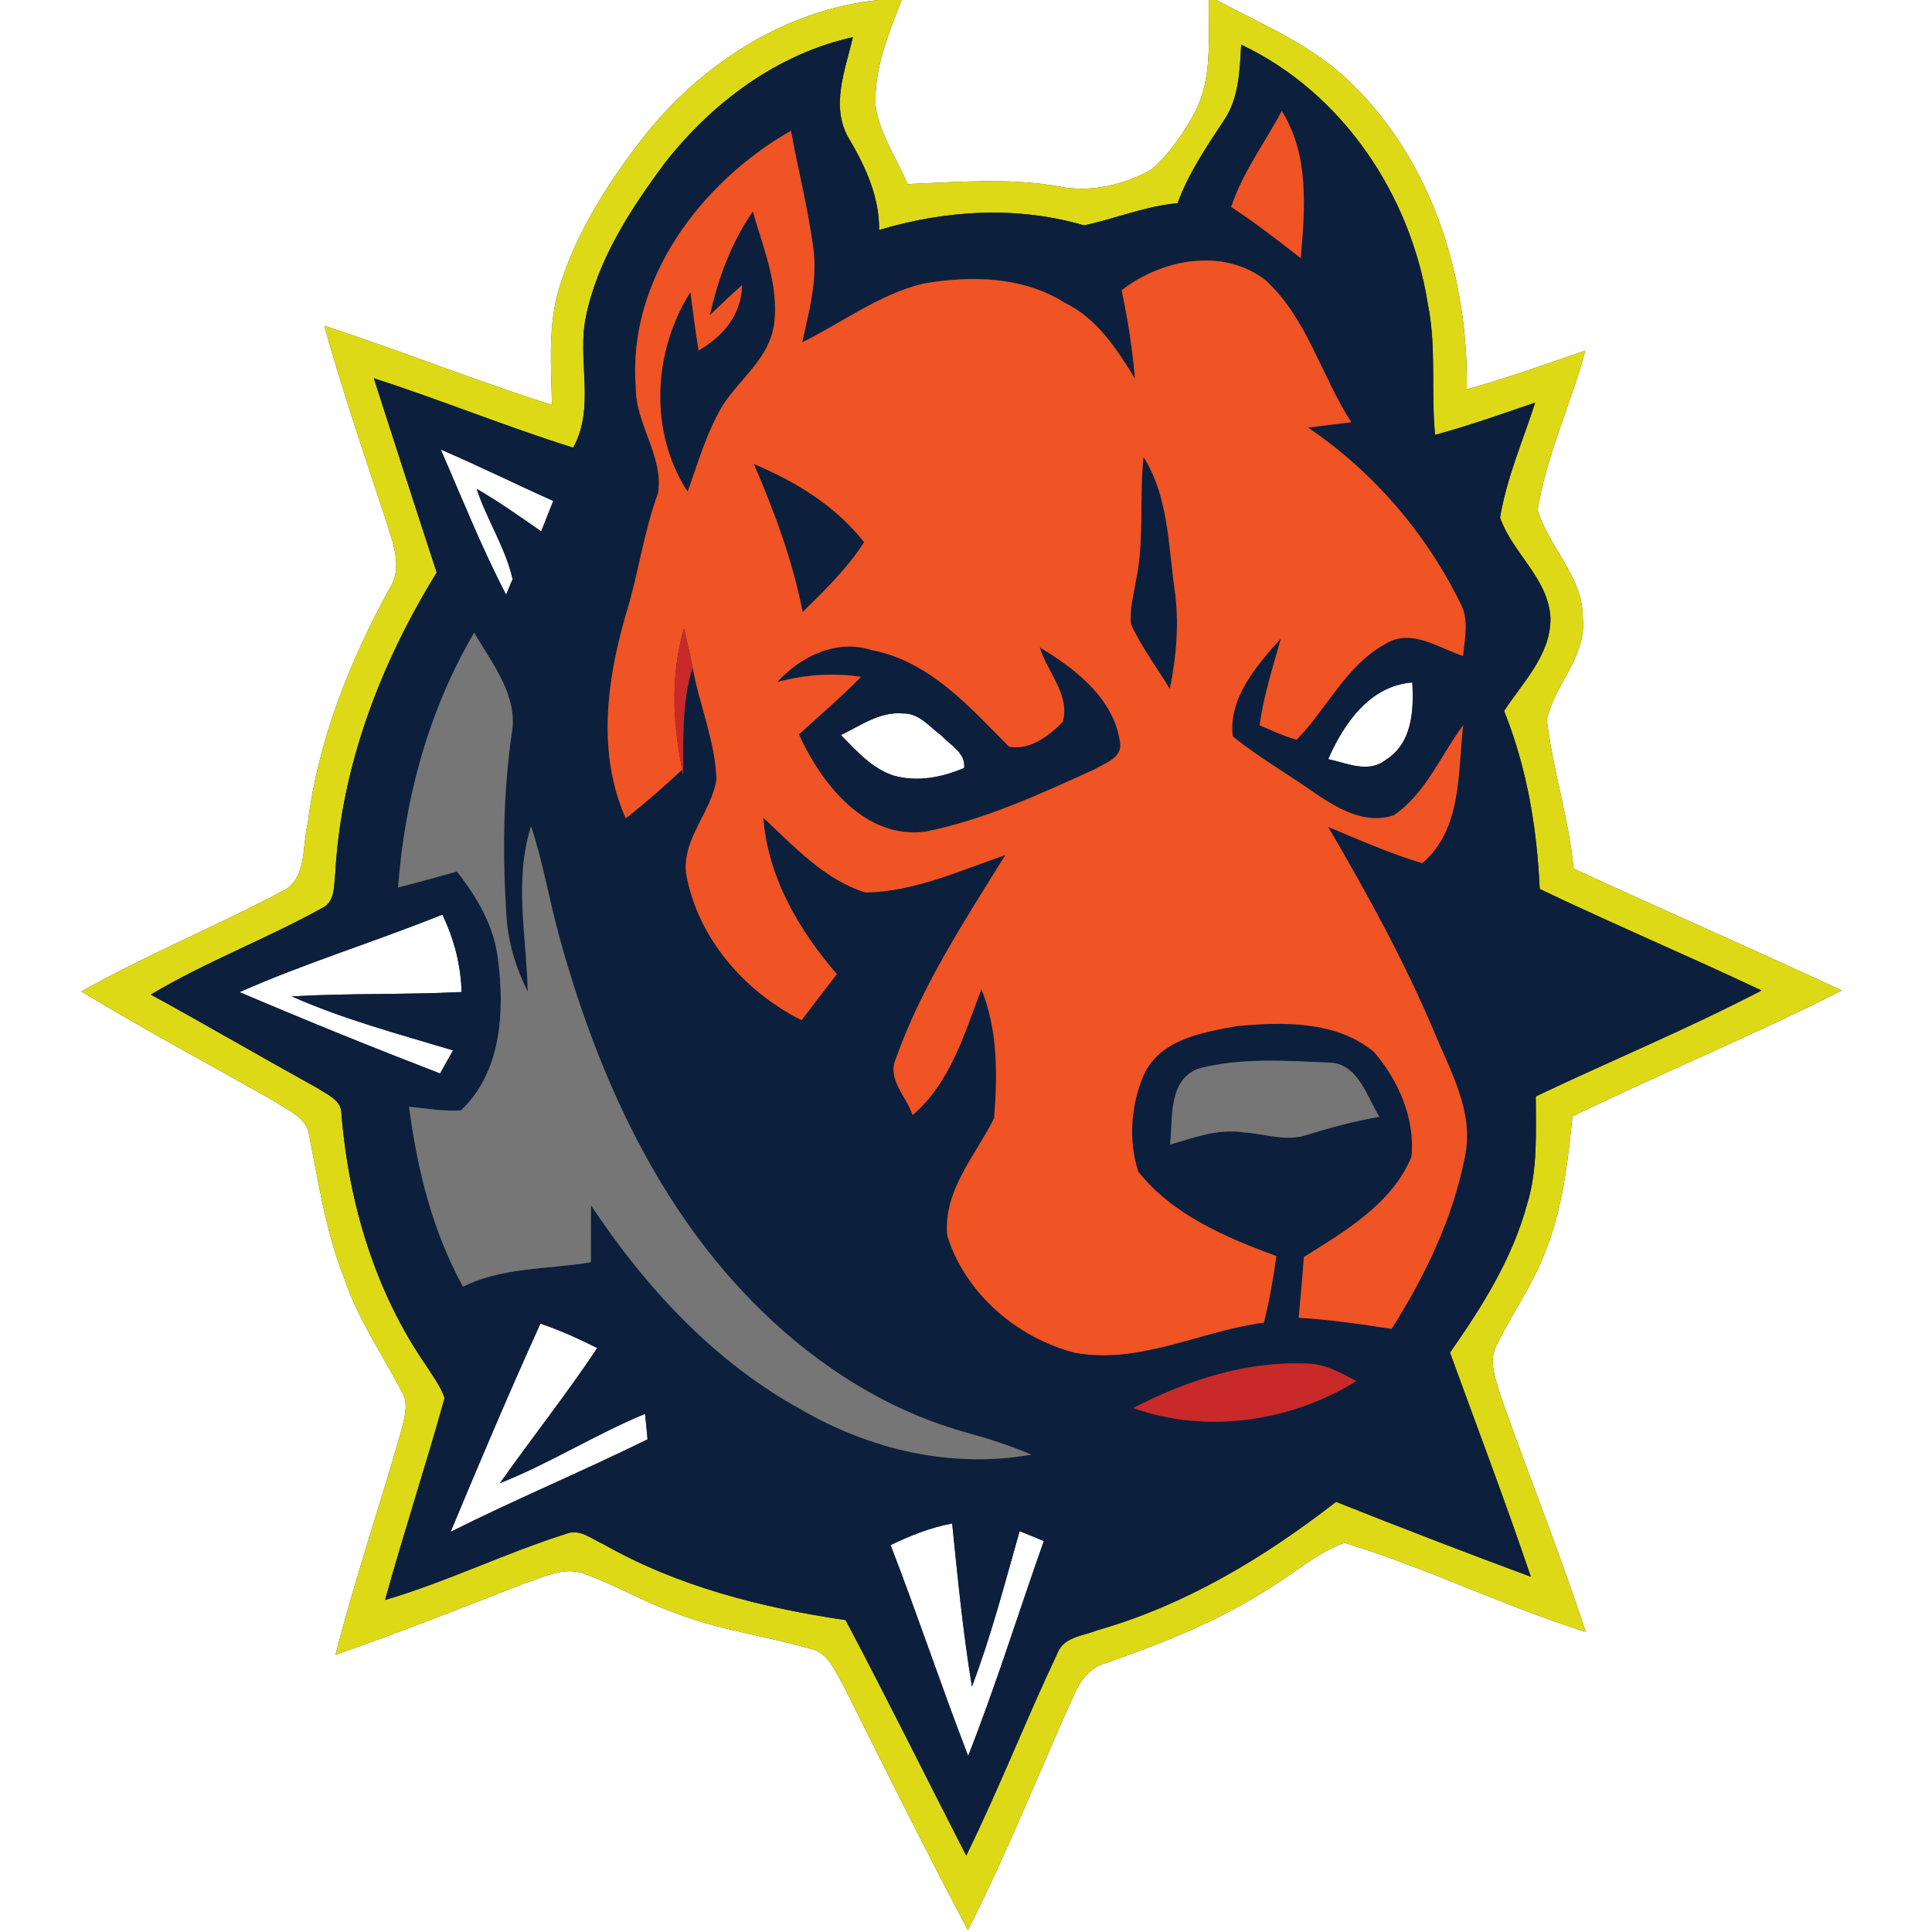 <?xml version="1.0" encoding="UTF-8" ?>
<!DOCTYPE svg PUBLIC "-//W3C//DTD SVG 1.1//EN" "http://www.w3.org/Graphics/SVG/1.1/DTD/svg11.dtd">
<svg width="250pt" height="250pt" viewBox="0 0 250 250" version="1.1" xmlns="http://www.w3.org/2000/svg">
<rect x="0" y="0" width="250" height="250" fill="#333333" stroke="none"/>
<g id="#ffffffff">
<path fill="#ffffff" opacity="1.00" d=" M 0.00 0.00 L 113.70 0.00 C 101.46 1.24 90.51 8.45 83.05 18.00 C 78.61 23.79 74.59 30.06 72.42 37.08 C 70.85 42.03 71.34 47.29 71.42 52.40 C 61.51 49.25 51.85 45.38 41.96 42.15 C 44.32 50.60 47.15 58.89 49.90 67.21 C 50.77 70.13 52.25 73.44 50.33 76.28 C 45.22 85.67 41.17 95.80 39.83 106.47 C 39.06 109.49 39.79 113.89 36.38 115.39 C 27.88 119.92 18.92 123.54 10.53 128.30 C 18.73 133.25 27.16 137.79 35.50 142.49 C 37.16 143.66 39.61 144.50 39.97 146.76 C 41.23 153.03 42.16 159.42 44.54 165.40 C 46.28 170.64 49.44 175.20 51.98 180.05 C 52.92 181.58 52.35 183.39 51.96 185.00 C 49.21 194.74 45.90 204.32 43.42 214.13 C 51.66 211.25 59.78 208.06 67.90 204.87 C 70.31 204.12 72.89 202.72 75.45 203.59 C 79.55 205.04 83.31 207.30 87.42 208.74 C 93.09 210.94 99.17 211.70 104.99 213.38 C 107.15 213.90 108.02 216.19 109.04 217.92 C 114.36 228.57 119.68 239.23 125.24 249.76 C 130.24 240.00 134.25 229.77 138.77 219.78 C 139.62 217.78 140.85 215.78 143.09 215.21 C 150.48 212.60 157.84 209.73 164.43 205.40 C 167.62 203.51 170.43 200.88 173.98 199.65 C 184.59 202.87 194.60 207.85 205.19 211.16 C 201.84 200.88 197.77 190.85 194.19 180.65 C 193.58 178.50 192.50 176.07 193.73 173.93 C 195.69 169.90 198.37 166.23 199.94 162.01 C 202.21 156.43 202.86 150.40 203.48 144.46 C 215.02 138.85 226.89 133.96 238.34 128.17 C 226.82 122.80 215.16 117.73 203.62 112.39 C 203.02 105.85 200.89 99.56 200.16 93.06 C 201.20 88.56 205.29 84.96 204.82 80.03 C 204.88 74.65 200.42 70.85 198.97 65.97 C 200.12 58.87 203.30 52.29 205.14 45.36 C 200.05 47.12 194.98 48.93 189.80 50.38 C 190.02 36.08 185.43 21.12 175.04 10.96 C 170.10 5.95 163.50 3.26 157.41 0.00 L 250.00 0.00 L 250.00 250.00 L 0.00 250.00 L 0.00 0.00 Z" />
<path fill="#ffffff" opacity="1.00" d=" M 116.68 0.00 L 156.42 0.00 C 156.34 4.87 156.94 10.08 154.60 14.57 C 153.11 17.27 151.34 19.90 149.00 21.93 C 145.45 23.91 141.20 24.94 137.16 24.15 C 130.64 22.97 124.01 23.56 117.45 23.82 C 116.03 20.51 113.90 17.41 113.31 13.82 C 113.04 9.00 114.96 4.40 116.68 0.00 Z" />
<path fill="#ffffff" opacity="1.00" d=" M 57.03 58.17 C 61.94 60.27 66.72 62.65 71.59 64.82 C 71.07 66.13 70.55 67.45 70.03 68.76 C 67.29 66.86 64.58 64.93 61.69 63.26 C 62.98 67.25 65.41 70.85 66.33 74.94 C 66.12 75.44 65.70 76.45 65.49 76.95 C 62.31 70.86 59.79 64.46 57.03 58.17 Z" />
<path fill="#ffffff" opacity="1.00" d=" M 171.87 98.23 C 173.89 93.61 177.25 88.73 182.75 88.31 C 182.97 91.92 182.74 96.18 179.33 98.32 C 177.06 100.11 174.32 98.75 171.87 98.23 Z" />
<path fill="#ffffff" opacity="1.00" d=" M 108.82 95.12 C 111.36 93.89 113.86 92.05 116.83 92.32 C 118.91 92.25 120.30 94.07 121.84 95.20 C 122.97 96.42 124.99 97.44 124.76 99.37 C 121.89 100.61 118.60 101.24 115.54 100.33 C 112.78 99.40 110.81 97.14 108.82 95.12 Z" />
<path fill="#ffffff" opacity="1.00" d=" M 31.00 128.38 C 39.56 124.59 48.55 121.85 57.24 118.35 C 58.75 121.48 59.64 124.88 59.73 128.37 C 52.40 128.73 45.06 128.51 37.75 128.93 C 44.46 131.91 51.60 133.80 58.62 135.92 C 58.20 136.67 57.36 138.16 56.94 138.91 C 48.24 135.55 39.58 132.04 31.00 128.38 Z" />
<path fill="#ffffff" opacity="1.00" d=" M 58.31 198.22 C 62.07 189.19 65.89 180.18 69.93 171.27 C 72.46 172.14 74.90 173.22 77.28 174.44 C 73.31 180.42 68.83 186.05 64.69 191.92 C 71.16 189.36 77.05 185.60 83.47 182.95 C 83.59 184.05 83.69 185.15 83.79 186.25 C 75.37 190.40 66.70 194.01 58.31 198.22 Z" />
<path fill="#ffffff" opacity="1.00" d=" M 115.24 199.93 C 117.78 198.71 120.42 197.65 123.21 197.14 C 123.93 204.19 124.61 211.25 125.77 218.24 C 128.26 211.68 130.02 204.87 131.94 198.13 C 132.99 198.55 134.03 198.97 135.07 199.41 C 131.79 208.67 128.88 218.07 125.28 227.22 C 121.79 218.17 118.73 208.97 115.24 199.93 Z" />
</g>
<g id="#ded916ff">
<path fill="#ded916" opacity="1.00" d=" M 113.70 0.00 L 116.68 0.00 C 114.96 4.40 113.04 9.00 113.31 13.82 C 113.90 17.41 116.03 20.51 117.45 23.82 C 124.01 23.56 130.64 22.97 137.16 24.15 C 141.20 24.94 145.45 23.91 149.00 21.93 C 151.34 19.90 153.11 17.27 154.60 14.57 C 156.94 10.08 156.34 4.87 156.42 0.00 L 157.41 0.00 C 163.50 3.26 170.10 5.95 175.04 10.96 C 185.43 21.12 190.02 36.08 189.80 50.38 C 194.98 48.93 200.05 47.12 205.14 45.36 C 203.30 52.29 200.12 58.87 198.97 65.97 C 200.42 70.85 204.88 74.65 204.82 80.03 C 205.29 84.96 201.20 88.56 200.16 93.06 C 200.89 99.56 203.02 105.85 203.62 112.39 C 215.16 117.73 226.82 122.80 238.34 128.17 C 226.89 133.96 215.02 138.85 203.48 144.46 C 202.86 150.40 202.21 156.43 199.94 162.01 C 198.37 166.23 195.69 169.90 193.73 173.93 C 192.50 176.07 193.58 178.50 194.19 180.65 C 197.77 190.85 201.84 200.88 205.19 211.16 C 194.60 207.85 184.59 202.87 173.98 199.65 C 170.43 200.88 167.62 203.51 164.43 205.40 C 157.84 209.73 150.48 212.60 143.09 215.21 C 140.85 215.78 139.62 217.78 138.77 219.78 C 134.25 229.77 130.24 240.00 125.24 249.76 C 119.68 239.23 114.36 228.57 109.04 217.92 C 108.02 216.19 107.15 213.90 104.99 213.38 C 99.17 211.70 93.09 210.94 87.42 208.74 C 83.31 207.30 79.55 205.04 75.45 203.59 C 72.89 202.72 70.31 204.12 67.90 204.87 C 59.78 208.06 51.66 211.25 43.42 214.13 C 45.90 204.32 49.21 194.74 51.96 185.00 C 52.35 183.39 52.92 181.58 51.98 180.05 C 49.44 175.20 46.28 170.64 44.54 165.40 C 42.16 159.42 41.23 153.03 39.97 146.76 C 39.61 144.50 37.16 143.66 35.50 142.49 C 27.16 137.79 18.73 133.25 10.53 128.30 C 18.92 123.54 27.88 119.92 36.38 115.39 C 39.79 113.89 39.06 109.49 39.83 106.47 C 41.17 95.80 45.22 85.67 50.33 76.28 C 52.25 73.44 50.77 70.13 49.90 67.21 C 47.15 58.89 44.32 50.60 41.96 42.15 C 51.85 45.38 61.51 49.25 71.42 52.40 C 71.34 47.29 70.85 42.03 72.42 37.08 C 74.59 30.06 78.61 23.79 83.05 18.00 C 90.51 8.45 101.46 1.24 113.70 0.00 M 86.07 21.04 C 81.61 27.04 77.36 33.53 75.82 40.96 C 74.63 46.59 77.09 52.61 74.17 57.93 C 65.48 55.20 57.04 51.75 48.37 48.94 C 51.07 57.33 53.76 65.71 56.51 74.08 C 49.26 85.82 44.15 99.15 43.38 113.02 C 43.20 114.63 43.38 116.77 41.59 117.55 C 34.38 121.54 26.61 124.46 19.52 128.70 C 26.76 132.67 33.89 136.83 41.11 140.82 C 42.33 141.65 44.18 142.33 44.18 144.10 C 45.11 155.65 48.53 167.19 55.19 176.77 C 56.02 178.10 57.01 179.38 57.53 180.89 C 55.11 189.64 52.25 198.28 49.83 207.04 C 57.83 204.68 65.35 200.98 73.28 198.47 C 75.04 197.77 76.59 199.17 78.12 199.84 C 87.71 205.29 98.58 208.04 109.42 209.64 C 114.76 219.73 119.82 229.96 125.03 240.12 C 129.26 231.50 132.76 222.55 136.85 213.88 C 137.65 211.81 140.18 211.69 141.97 210.96 C 153.34 207.73 163.62 201.55 172.88 194.34 C 181.25 197.66 189.65 200.91 198.09 204.03 C 194.80 194.30 191.14 184.69 187.63 175.03 C 191.78 169.09 195.73 162.84 197.62 155.77 C 199.00 151.28 198.73 146.52 198.73 141.88 C 208.44 137.25 218.40 133.15 227.94 128.17 C 218.43 123.67 208.73 119.57 199.24 115.03 C 198.89 107.15 197.58 99.34 194.63 92.00 C 197.03 88.31 200.64 84.77 200.63 80.08 C 200.46 74.89 195.66 71.57 194.11 66.96 C 194.96 61.84 197.07 57.03 198.65 52.10 C 194.36 53.56 190.08 55.09 185.70 56.27 C 185.15 50.64 185.90 44.92 184.76 39.33 C 182.53 25.20 173.71 11.98 160.61 5.78 C 160.41 9.10 160.34 12.64 158.42 15.51 C 156.14 18.95 153.81 22.39 152.37 26.30 C 148.20 26.66 144.33 28.31 140.27 29.16 C 131.60 26.62 122.35 27.18 113.76 29.76 C 113.80 25.51 112.04 21.65 109.93 18.06 C 107.38 13.92 109.36 9.10 110.37 4.81 C 100.59 6.96 92.17 13.27 86.07 21.04 Z" />
</g>
<g id="#0c203dff">
<path fill="#0c203d" opacity="1.00" d=" M 86.07 21.04 C 92.17 13.27 100.59 6.96 110.37 4.81 C 109.36 9.10 107.38 13.92 109.93 18.06 C 112.04 21.65 113.80 25.51 113.76 29.76 C 122.35 27.18 131.60 26.62 140.27 29.16 C 144.33 28.31 148.20 26.66 152.37 26.30 C 153.81 22.39 156.14 18.95 158.42 15.51 C 160.34 12.64 160.41 9.10 160.61 5.78 C 173.71 11.98 182.53 25.20 184.76 39.33 C 185.90 44.92 185.15 50.64 185.70 56.27 C 190.08 55.09 194.36 53.56 198.65 52.10 C 197.07 57.03 194.96 61.84 194.11 66.96 C 195.66 71.57 200.46 74.89 200.63 80.08 C 200.64 84.77 197.03 88.31 194.63 92.00 C 197.58 99.34 198.89 107.15 199.24 115.03 C 208.73 119.57 218.43 123.67 227.94 128.17 C 218.40 133.15 208.44 137.25 198.73 141.88 C 198.73 146.52 199.00 151.28 197.62 155.77 C 195.73 162.84 191.78 169.09 187.63 175.03 C 191.14 184.69 194.80 194.30 198.09 204.03 C 189.65 200.91 181.25 197.66 172.88 194.34 C 163.62 201.55 153.34 207.73 141.97 210.96 C 140.18 211.69 137.65 211.81 136.85 213.88 C 132.76 222.55 129.26 231.50 125.03 240.12 C 119.82 229.96 114.76 219.73 109.42 209.64 C 98.58 208.04 87.71 205.29 78.12 199.84 C 76.59 199.17 75.04 197.77 73.28 198.47 C 65.35 200.98 57.83 204.68 49.83 207.04 C 52.25 198.28 55.11 189.64 57.53 180.89 C 57.01 179.38 56.02 178.10 55.19 176.77 C 48.53 167.19 45.11 155.65 44.18 144.10 C 44.18 142.33 42.33 141.65 41.11 140.82 C 33.89 136.83 26.76 132.67 19.52 128.70 C 26.61 124.46 34.38 121.54 41.59 117.55 C 43.38 116.77 43.20 114.63 43.38 113.02 C 44.15 99.15 49.26 85.82 56.51 74.08 C 53.76 65.71 51.07 57.33 48.37 48.94 C 57.04 51.75 65.48 55.20 74.17 57.93 C 77.09 52.61 74.63 46.59 75.82 40.96 C 77.36 33.53 81.61 27.04 86.07 21.04 M 159.32 26.78 C 162.44 28.83 165.38 31.11 168.32 33.40 C 168.86 26.98 169.44 20.09 165.86 14.36 C 163.68 18.50 160.78 22.29 159.32 26.78 M 82.27 50.05 C 82.20 54.83 85.88 58.99 85.16 63.77 C 83.26 68.95 82.58 74.46 80.93 79.71 C 78.49 88.19 77.28 97.57 80.97 105.89 C 83.51 103.91 85.92 101.78 88.28 99.59 L 88.41 100.37 C 88.42 95.67 88.21 90.90 89.62 86.35 C 90.49 91.20 92.55 95.86 92.71 100.83 C 92.08 105.06 88.29 108.50 88.77 112.96 C 90.21 121.28 96.28 128.30 103.73 132.01 C 105.23 130.01 106.76 128.02 108.29 126.05 C 103.35 120.32 99.36 113.52 98.77 105.81 C 102.76 109.52 106.66 113.83 112.01 115.49 C 118.34 115.38 124.20 112.66 130.09 110.64 C 124.82 119.15 119.24 127.61 115.88 137.11 C 114.82 139.71 117.33 141.94 118.09 144.29 C 123.00 140.08 124.77 133.79 127.00 127.99 C 129.12 133.27 129.10 139.12 128.63 144.70 C 126.23 149.55 121.98 154.12 122.59 159.93 C 124.89 167.36 131.63 173.12 139.07 175.04 C 147.47 176.59 155.36 172.21 163.55 171.15 C 164.25 168.31 164.77 165.43 165.16 162.53 C 158.61 160.14 151.73 157.19 147.29 151.61 C 145.98 147.57 146.33 142.87 148.05 138.99 C 150.19 134.46 155.66 133.58 160.07 132.77 C 166.03 132.22 172.96 132.07 177.81 136.14 C 180.96 139.79 183.14 144.78 182.65 149.67 C 180.15 155.77 174.06 159.30 168.72 162.66 C 168.53 165.29 168.30 167.90 168.05 170.52 C 172.08 170.75 176.08 171.34 180.07 171.96 C 184.38 165.14 187.99 157.70 189.54 149.75 C 190.82 143.92 187.66 138.61 185.54 133.43 C 181.67 124.28 176.87 115.57 171.86 107.00 C 175.88 108.67 179.87 110.44 184.04 111.70 C 189.24 107.21 188.60 100.02 189.34 93.83 C 186.43 97.74 184.52 102.64 180.38 105.48 C 176.78 106.75 173.18 104.69 170.28 102.72 C 166.72 100.20 162.91 98.03 159.52 95.29 C 158.91 90.36 162.63 86.07 165.74 82.63 C 164.72 86.34 163.50 90.02 163.00 93.86 C 164.57 94.52 166.13 95.26 167.78 95.72 C 171.75 91.67 174.21 86.01 179.40 83.25 C 182.69 81.30 186.18 83.85 189.32 84.89 C 189.52 82.61 190.13 80.15 188.95 78.02 C 184.47 68.93 177.67 61.02 169.26 55.33 C 171.12 55.09 172.99 54.86 174.86 54.64 C 170.95 48.64 169.16 41.18 163.74 36.24 C 158.22 32.00 150.33 33.53 145.14 37.56 C 145.94 41.33 146.54 45.14 146.86 48.99 C 144.52 45.15 141.94 41.19 137.76 39.17 C 132.34 35.74 125.60 35.64 119.46 36.70 C 113.75 38.09 109.00 41.74 103.80 44.30 C 104.70 40.26 105.83 36.13 105.22 31.95 C 104.53 26.90 103.27 21.94 102.35 16.92 C 90.74 23.54 81.19 36.16 82.27 50.05 M 57.03 58.17 C 59.79 64.46 62.31 70.86 65.49 76.95 C 65.70 76.45 66.12 75.44 66.33 74.94 C 65.41 70.85 62.98 67.25 61.69 63.26 C 64.58 64.93 67.29 66.86 70.03 68.76 C 70.55 67.45 71.07 66.13 71.59 64.82 C 66.72 62.65 61.94 60.27 57.03 58.17 M 61.36 81.87 C 55.48 91.88 52.37 103.31 51.51 114.85 C 54.05 114.19 56.59 113.48 59.12 112.78 C 61.76 116.11 63.99 119.92 64.45 124.23 C 65.32 130.91 64.87 138.78 59.64 143.68 C 57.40 143.85 55.16 143.42 52.93 143.21 C 53.98 151.29 55.96 159.32 59.92 166.50 C 65.07 163.91 70.93 164.29 76.46 163.33 C 76.47 160.87 76.46 158.42 76.47 155.96 C 83.50 166.55 92.40 176.22 103.65 182.38 C 112.59 187.60 123.18 190.06 133.47 188.23 C 130.86 187.12 128.16 186.24 125.43 185.48 C 115.21 182.74 105.99 176.91 98.47 169.54 C 85.21 156.60 77.36 139.19 72.47 121.57 C 71.11 116.72 70.31 111.71 68.72 106.92 C 66.49 113.91 68.14 121.20 68.29 128.33 C 66.79 125.33 65.77 122.09 65.55 118.73 C 65.01 110.83 65.09 102.87 66.20 95.03 C 67.14 90.08 63.69 85.89 61.36 81.87 M 171.87 98.23 C 174.32 98.75 177.06 100.11 179.33 98.32 C 182.74 96.18 182.97 91.92 182.75 88.31 C 177.25 88.73 173.89 93.61 171.87 98.23 M 31.00 128.38 C 39.58 132.04 48.24 135.55 56.94 138.91 C 57.36 138.16 58.20 136.67 58.62 135.92 C 51.60 133.80 44.46 131.91 37.75 128.93 C 45.06 128.51 52.40 128.73 59.73 128.37 C 59.64 124.88 58.75 121.48 57.24 118.35 C 48.55 121.85 39.56 124.59 31.00 128.38 M 155.18 138.25 C 151.11 139.65 151.78 144.70 151.41 148.11 C 154.48 147.22 157.62 146.02 160.88 146.53 C 163.59 146.69 166.36 147.75 169.04 146.88 C 172.15 145.91 175.29 145.07 178.49 144.51 C 176.83 141.85 175.72 137.53 171.92 137.50 C 166.36 137.26 160.61 136.84 155.18 138.25 M 58.31 198.22 C 66.70 194.01 75.37 190.40 83.79 186.25 C 83.69 185.15 83.59 184.05 83.47 182.95 C 77.05 185.60 71.16 189.36 64.69 191.92 C 68.83 186.05 73.31 180.42 77.28 174.44 C 74.90 173.22 72.46 172.14 69.93 171.27 C 65.89 180.18 62.07 189.19 58.31 198.22 M 146.63 182.20 C 156.03 185.57 167.08 183.98 175.51 178.70 C 173.49 177.66 171.43 176.44 169.09 176.45 C 161.24 176.10 153.54 178.64 146.63 182.20 M 115.24 199.93 C 118.73 208.97 121.79 218.17 125.28 227.22 C 128.88 218.07 131.79 208.67 135.07 199.41 C 134.03 198.97 132.99 198.55 131.94 198.13 C 130.02 204.87 128.26 211.68 125.77 218.24 C 124.61 211.25 123.93 204.19 123.21 197.14 C 120.42 197.65 117.78 198.71 115.24 199.93 Z" />
<path fill="#0c203d" opacity="1.00" d=" M 91.85 40.79 C 92.94 36.04 94.61 31.38 97.42 27.36 C 98.75 32.09 100.83 36.92 100.17 41.93 C 99.59 46.30 95.79 48.97 93.53 52.44 C 91.45 55.91 90.34 59.84 88.98 63.62 C 83.94 55.90 84.47 45.47 89.34 37.80 C 89.67 40.32 89.98 42.84 90.40 45.35 C 93.55 43.54 95.96 40.70 96.02 36.90 C 94.59 38.16 93.22 39.48 91.85 40.79 Z" />
<path fill="#0c203d" opacity="1.00" d=" M 97.55 60.04 C 102.98 62.31 108.13 65.47 111.82 70.16 C 109.63 73.56 106.73 76.39 103.86 79.20 C 102.58 72.57 100.21 66.23 97.55 60.04 Z" />
<path fill="#0c203d" opacity="1.00" d=" M 147.97 59.12 C 151.16 64.18 151.17 70.37 151.97 76.11 C 152.62 80.45 152.25 84.86 151.37 89.15 C 149.71 86.37 147.71 83.76 146.36 80.81 C 146.13 78.93 146.68 77.08 146.97 75.24 C 148.10 69.94 147.41 64.48 147.97 59.12 Z" />
<path fill="#0c203d" opacity="1.00" d=" M 100.58 88.25 C 103.62 84.92 108.24 82.66 112.78 84.12 C 120.28 85.54 125.46 91.47 130.57 96.62 C 133.24 97.13 135.75 95.23 137.51 93.41 C 138.53 89.96 135.49 86.93 134.54 83.77 C 139.11 86.50 144.12 90.37 144.92 95.99 C 145.34 98.06 143.00 98.71 141.62 99.56 C 134.58 102.76 127.44 106.06 119.82 107.60 C 111.95 108.69 106.28 101.42 103.38 95.03 C 106.07 92.56 108.86 90.21 111.41 87.59 C 107.78 87.01 104.12 87.32 100.58 88.25 M 108.82 95.12 C 110.81 97.14 112.78 99.40 115.54 100.33 C 118.60 101.24 121.89 100.61 124.76 99.37 C 124.99 97.44 122.97 96.42 121.84 95.20 C 120.30 94.07 118.91 92.25 116.83 92.32 C 113.86 92.05 111.36 93.89 108.82 95.12 Z" />
</g>
<g id="#f05324ff">
<path fill="#f05324" opacity="1.00" d=" M 159.32 26.78 C 160.78 22.29 163.68 18.50 165.86 14.36 C 169.44 20.09 168.86 26.98 168.32 33.40 C 165.38 31.11 162.44 28.83 159.32 26.78 Z" />
<path fill="#f05324" opacity="1.00" d=" M 82.27 50.05 C 81.19 36.16 90.74 23.54 102.35 16.92 C 103.27 21.94 104.53 26.90 105.22 31.95 C 105.83 36.13 104.70 40.26 103.80 44.30 C 109.00 41.74 113.75 38.09 119.46 36.70 C 125.60 35.64 132.34 35.74 137.76 39.17 C 141.94 41.19 144.52 45.15 146.86 48.99 C 146.54 45.14 145.94 41.33 145.14 37.56 C 150.33 33.53 158.22 32.00 163.74 36.24 C 169.16 41.18 170.95 48.64 174.86 54.64 C 172.99 54.86 171.12 55.09 169.26 55.33 C 177.67 61.02 184.47 68.93 188.95 78.02 C 190.13 80.15 189.52 82.61 189.32 84.89 C 186.18 83.85 182.69 81.30 179.40 83.25 C 174.21 86.01 171.75 91.67 167.78 95.72 C 166.13 95.26 164.57 94.52 163.00 93.86 C 163.50 90.02 164.72 86.34 165.74 82.63 C 162.63 86.07 158.91 90.36 159.52 95.29 C 162.91 98.03 166.72 100.20 170.28 102.72 C 173.18 104.69 176.78 106.75 180.38 105.48 C 184.52 102.64 186.43 97.74 189.34 93.83 C 188.60 100.02 189.24 107.21 184.04 111.70 C 179.87 110.44 175.88 108.67 171.86 107.00 C 176.87 115.57 181.67 124.28 185.54 133.43 C 187.66 138.61 190.82 143.92 189.54 149.75 C 187.99 157.70 184.38 165.14 180.07 171.96 C 176.08 171.34 172.08 170.75 168.05 170.52 C 168.30 167.90 168.53 165.29 168.72 162.66 C 174.06 159.30 180.15 155.77 182.65 149.67 C 183.14 144.78 180.96 139.79 177.81 136.14 C 172.96 132.07 166.03 132.22 160.07 132.77 C 155.66 133.58 150.19 134.46 148.05 138.99 C 146.33 142.87 145.98 147.57 147.29 151.61 C 151.73 157.19 158.61 160.14 165.16 162.53 C 164.77 165.43 164.25 168.31 163.55 171.15 C 155.36 172.21 147.47 176.59 139.07 175.04 C 131.63 173.12 124.89 167.36 122.59 159.93 C 121.98 154.12 126.23 149.55 128.63 144.70 C 129.10 139.12 129.12 133.27 127.00 127.99 C 124.77 133.79 123.00 140.08 118.09 144.29 C 117.33 141.94 114.82 139.71 115.88 137.11 C 119.24 127.61 124.82 119.15 130.09 110.64 C 124.20 112.66 118.34 115.38 112.01 115.49 C 106.66 113.83 102.76 109.52 98.77 105.81 C 99.36 113.52 103.35 120.32 108.29 126.05 C 106.76 128.02 105.23 130.01 103.73 132.01 C 96.28 128.30 90.21 121.28 88.77 112.96 C 88.29 108.50 92.08 105.06 92.71 100.83 C 92.55 95.86 90.49 91.20 89.62 86.35 C 89.29 84.66 88.90 82.99 88.51 81.32 C 86.75 87.28 87.05 93.56 88.28 99.59 C 85.92 101.78 83.51 103.91 80.97 105.89 C 77.28 97.57 78.49 88.19 80.93 79.71 C 82.58 74.46 83.26 68.95 85.16 63.77 C 85.88 58.99 82.20 54.83 82.27 50.05 M 91.85 40.79 C 93.22 39.48 94.59 38.16 96.02 36.90 C 95.96 40.70 93.55 43.54 90.40 45.35 C 89.98 42.84 89.67 40.32 89.34 37.80 C 84.47 45.47 83.94 55.90 88.98 63.62 C 90.34 59.84 91.45 55.91 93.53 52.44 C 95.79 48.97 99.59 46.30 100.17 41.93 C 100.83 36.92 98.75 32.09 97.42 27.36 C 94.61 31.38 92.94 36.04 91.85 40.79 M 97.55 60.04 C 100.21 66.23 102.58 72.57 103.86 79.20 C 106.73 76.39 109.63 73.56 111.82 70.16 C 108.13 65.47 102.98 62.31 97.55 60.04 M 147.97 59.12 C 147.41 64.48 148.10 69.94 146.97 75.24 C 146.68 77.08 146.13 78.93 146.36 80.81 C 147.71 83.76 149.71 86.37 151.37 89.15 C 152.25 84.86 152.62 80.45 151.97 76.11 C 151.17 70.37 151.16 64.18 147.97 59.12 M 100.58 88.25 C 104.12 87.32 107.78 87.01 111.41 87.59 C 108.86 90.21 106.07 92.56 103.38 95.03 C 106.28 101.42 111.95 108.69 119.82 107.60 C 127.44 106.06 134.58 102.76 141.62 99.56 C 143.00 98.71 145.34 98.06 144.92 95.99 C 144.12 90.37 139.11 86.50 134.54 83.77 C 135.49 86.93 138.53 89.96 137.51 93.41 C 135.75 95.23 133.24 97.13 130.57 96.62 C 125.46 91.47 120.28 85.54 112.78 84.12 C 108.24 82.66 103.62 84.92 100.58 88.25 Z" />
</g>
<g id="#767676ff">
<path fill="#767676" opacity="1.00" d=" M 61.36 81.87 C 63.69 85.89 67.14 90.08 66.20 95.03 C 65.09 102.87 65.01 110.83 65.55 118.73 C 65.77 122.09 66.79 125.33 68.29 128.33 C 68.14 121.20 66.49 113.91 68.72 106.92 C 70.31 111.71 71.11 116.72 72.47 121.57 C 77.36 139.19 85.21 156.60 98.47 169.54 C 105.99 176.91 115.21 182.74 125.43 185.48 C 128.16 186.24 130.86 187.12 133.47 188.23 C 123.18 190.06 112.59 187.60 103.65 182.38 C 92.40 176.22 83.50 166.55 76.47 155.96 C 76.46 158.42 76.47 160.87 76.46 163.33 C 70.93 164.29 65.07 163.91 59.92 166.50 C 55.96 159.32 53.98 151.29 52.93 143.21 C 55.16 143.42 57.40 143.85 59.64 143.68 C 64.87 138.78 65.32 130.91 64.45 124.23 C 63.99 119.92 61.76 116.11 59.12 112.78 C 56.59 113.48 54.05 114.19 51.51 114.85 C 52.37 103.31 55.48 91.88 61.36 81.87 Z" />
<path fill="#767676" opacity="1.00" d=" M 155.18 138.25 C 160.61 136.84 166.36 137.26 171.92 137.50 C 175.72 137.53 176.83 141.85 178.49 144.51 C 175.29 145.07 172.15 145.91 169.04 146.88 C 166.36 147.75 163.59 146.69 160.88 146.53 C 157.62 146.02 154.48 147.22 151.41 148.11 C 151.78 144.70 151.11 139.65 155.18 138.25 Z" />
</g>
<g id="#c92928ff">
<path fill="#c92928" opacity="1.00" d=" M 88.28 99.59 C 87.05 93.56 86.75 87.28 88.51 81.32 C 88.90 82.99 89.29 84.66 89.62 86.35 C 88.21 90.90 88.42 95.67 88.41 100.37 L 88.28 99.59 Z" />
<path fill="#c92928" opacity="1.00" d=" M 146.63 182.20 C 153.54 178.64 161.24 176.10 169.09 176.45 C 171.43 176.44 173.49 177.66 175.51 178.70 C 167.08 183.98 156.03 185.57 146.63 182.20 Z" />
</g>
</svg>
